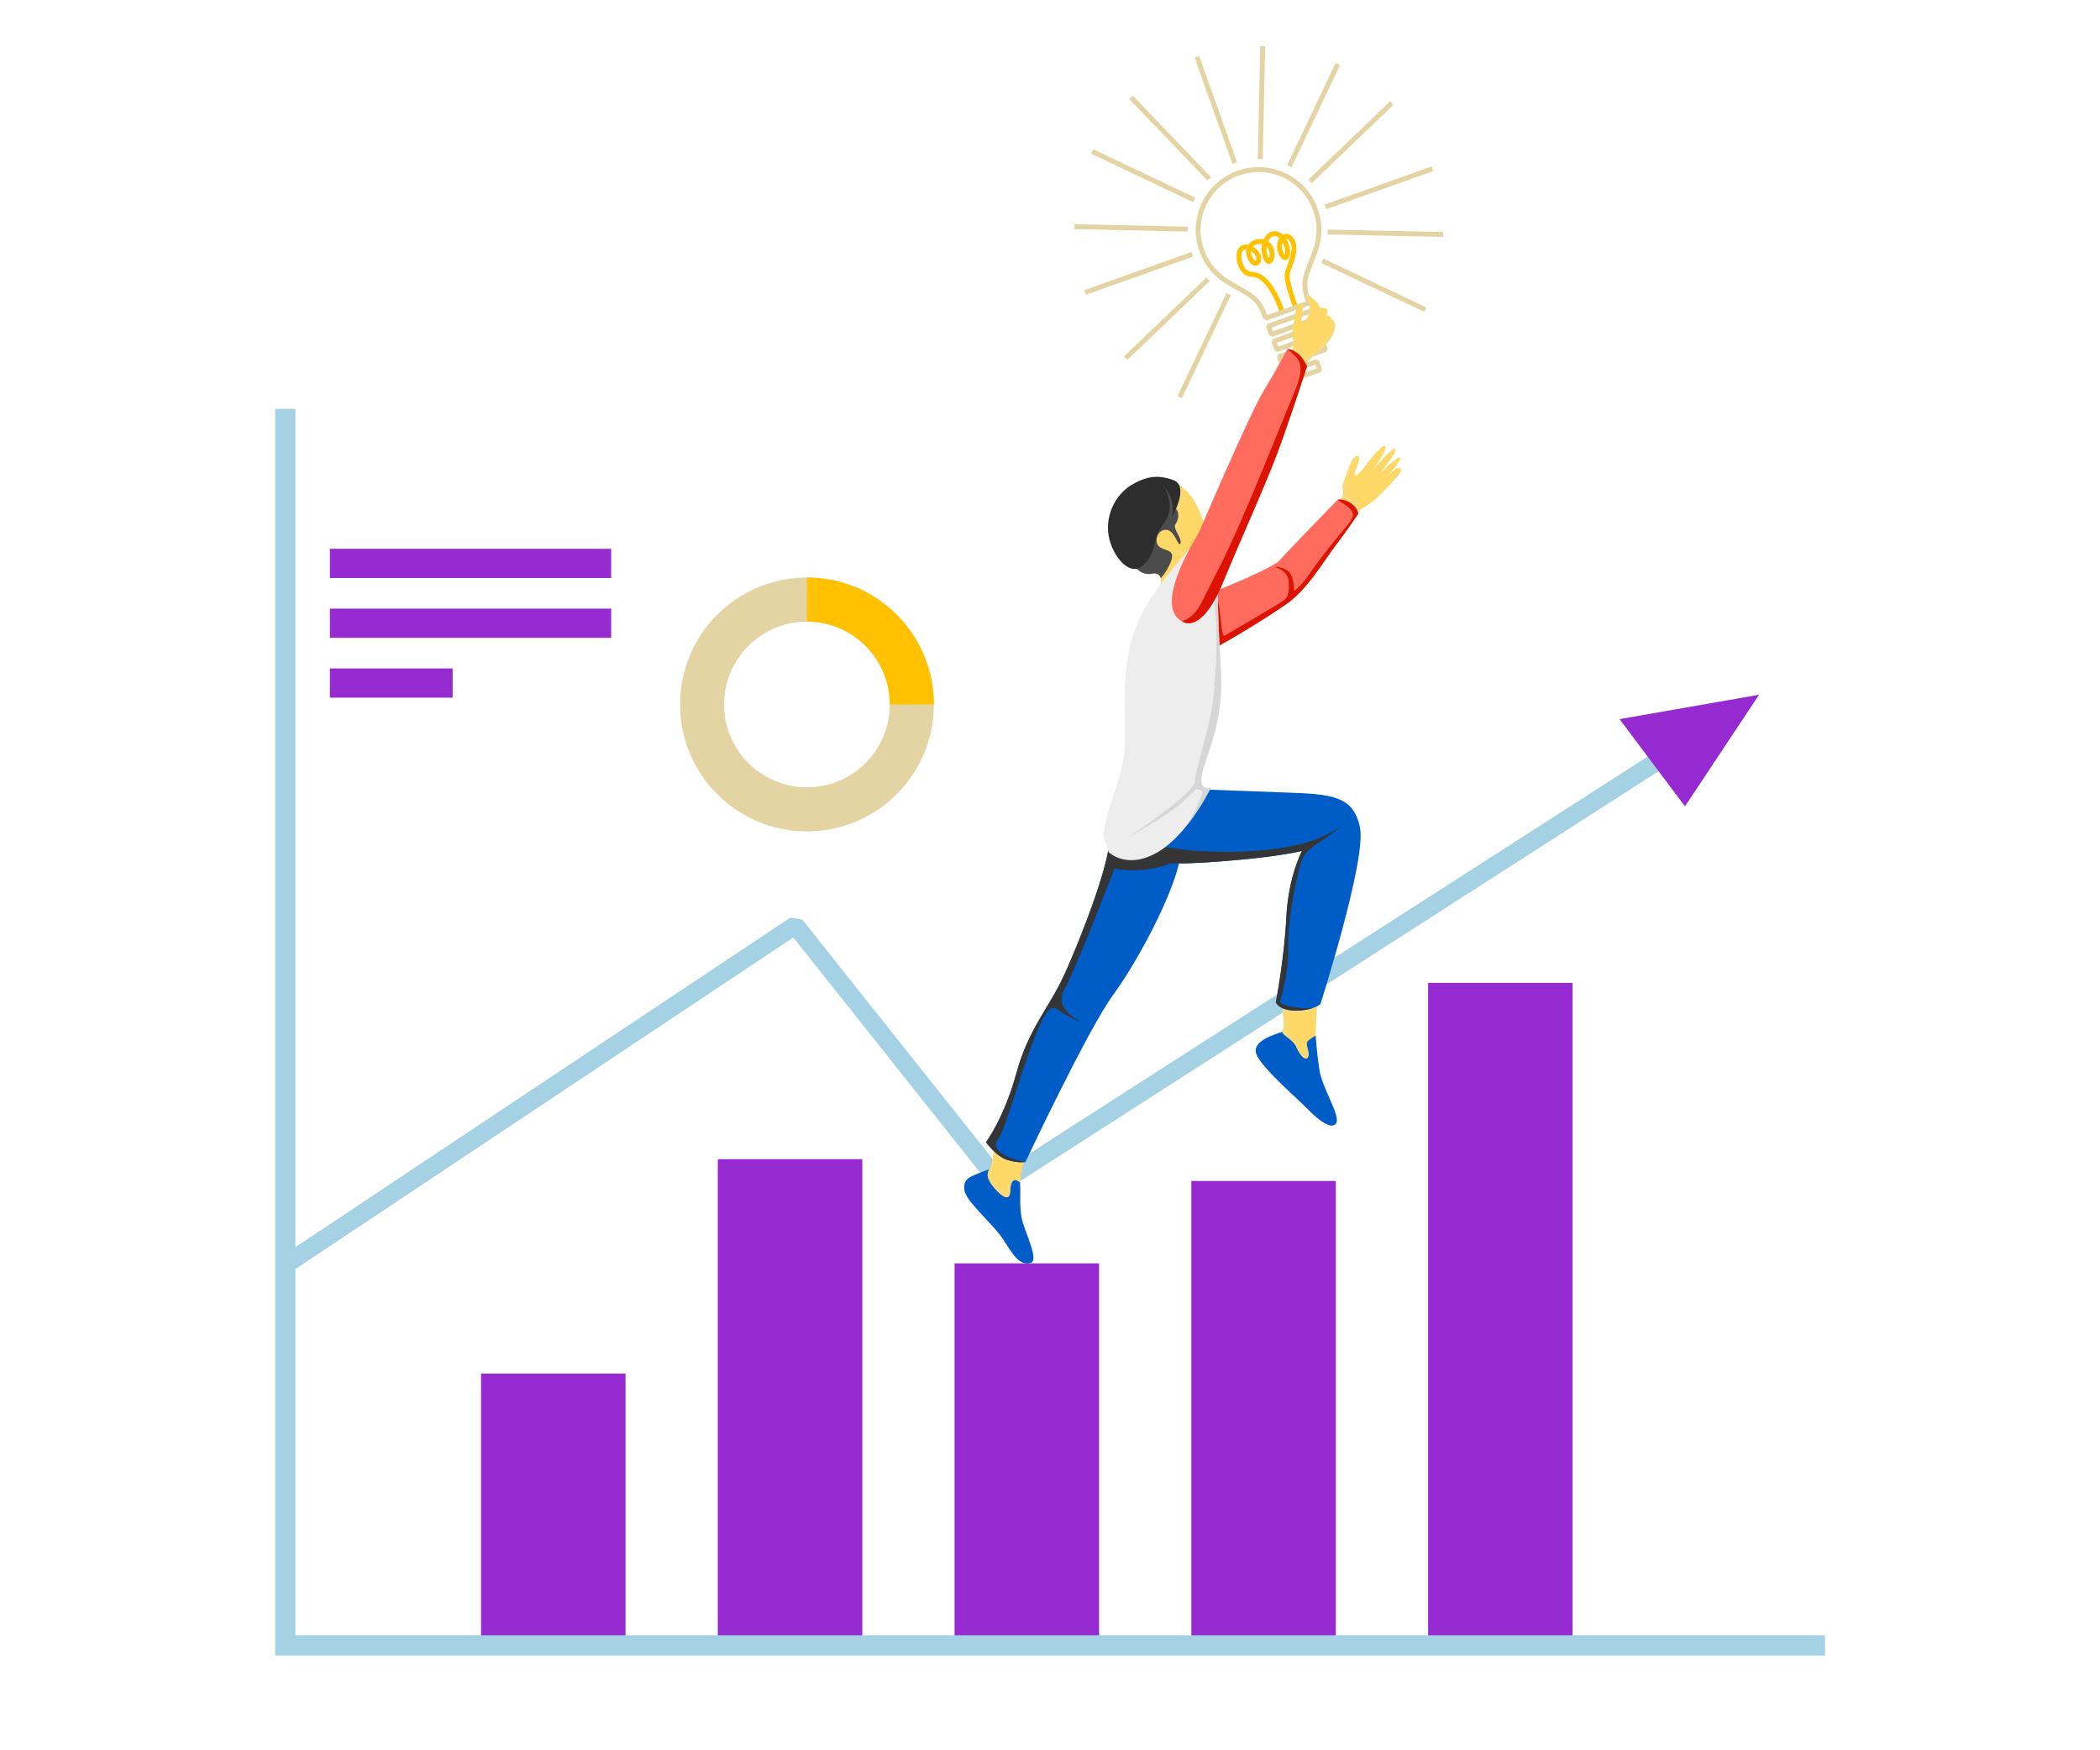 <svg xmlns="http://www.w3.org/2000/svg" enable-background="new 0 0 3000 2500" viewBox="0 0 3000 2500" id="Businessgrowth"><g fill="#962ad1" class="color000000 svgShape"><rect width="3000" height="2500" fill="#ffffff" class="colorffffff svgShape"></rect></g><g fill="#962ad1" class="color000000 svgShape"><rect width="206.414" height="388.303" x="687.208" y="1961.914" fill="#962AD1" class="colora4d1e4 svgShape"></rect><rect width="206.417" height="694.489" x="1025.441" y="1655.728" fill="#962AD1" class="colora4d1e4 svgShape"></rect><rect width="206.421" height="545.715" x="1363.68" y="1804.502" fill="#962AD1" class="colora4d1e4 svgShape"></rect><rect width="206.416" height="663.413" x="1701.918" y="1686.804" fill="#962AD1" class="colora4d1e4 svgShape"></rect><rect width="206.419" height="946.345" x="2040.155" y="1403.872" fill="#962AD1" class="colora4d1e4 svgShape"></rect><g fill="#962ad1" class="color000000 svgShape"><rect width="401.817" height="41.733" x="471.282" y="783.853" fill="#962AD1" class="colora4d1e4 svgShape"></rect><rect width="401.817" height="41.736" x="471.282" y="869.304" fill="#962AD1" class="colora4d1e4 svgShape"></rect><rect width="175.327" height="41.737" x="471.282" y="954.758" fill="#962AD1" class="colora4d1e4 svgShape"></rect></g><g fill="#962ad1" class="color000000 svgShape"><polyline fill="none" stroke="#A4D1E4" stroke-linejoin="bevel" stroke-miterlimit="10" stroke-width="26" points="410.821 1804.502 1136.003 1321.606 1428.77 1689.975 2454.489 1031.442"></polyline><polygon fill="#962AD1" points="2313.66 1027.188 2513 992.313 2407.077 1151.739" class="colora4d1e4 svgShape"></polygon></g><g fill="#962ad1" class="color000000 svgShape"><path fill="none" stroke="#ffc100" stroke-miterlimit="10" stroke-width="7" d="M1831.984,446
			c-11.192-31.427-25.672-54.209-44.854-54.449c-19.182-0.241-25.358-46.401-2.417-37.596c22.938,8.804,11.634,33.074,2.238,16.617
			c-9.396-16.457,2.76-27.956,17.001-25.194c22.577,4.38,11.055,44.025,3.523,20.891c-7.531-23.135,10.729-42.368,23.893-27.252
			c13.166,15.115,8.392,39.449-0.561,24.248c-8.948-15.203,3.848-34.877,13.921-21.49c10.07,13.387-2.55,36.537-5.587,47.873
			c-3.033,11.337,11.986,49.535,11.986,49.535" class="colorStrokeffce00 svgStroke"></path><rect width="65.418" height="12.696" x="1812.332" y="454.396" fill="none" stroke="#e4d4a4" stroke-linejoin="bevel" stroke-miterlimit="10" stroke-width="7" transform="rotate(-19.604 1844.942 460.749)" class="colorStrokea4d1e4 svgStroke"></rect><rect width="65.417" height="12.696" x="1820.051" y="476.072" fill="none" stroke="#e4d4a4" stroke-linejoin="bevel" stroke-miterlimit="10" stroke-width="7" transform="rotate(-19.604 1852.755 482.432)" class="colorStrokea4d1e4 svgStroke"></rect><rect width="65.42" height="12.695" x="1827.847" y="497.961" fill="none" stroke="#e4d4a4" stroke-linejoin="bevel" stroke-miterlimit="10" stroke-width="7" transform="rotate(-19.604 1860.547 504.32)" class="colorStrokea4d1e4 svgStroke"></rect><rect width="30.267" height="12.696" x="1853.668" y="521.116" fill="none" stroke="#e4d4a4" stroke-linejoin="bevel" stroke-miterlimit="10" stroke-width="7" transform="rotate(-19.604 1869.007 527.499)" class="colorStrokea4d1e4 svgStroke"></rect><path fill="none" stroke="#e4d4a4" stroke-linejoin="bevel" stroke-miterlimit="10" stroke-width="7" d="M1880.062,355.128h-0.003
			c5.677-17.481,5.845-36.902-0.799-55.555c-15.993-44.906-65.359-68.342-110.261-52.352
			c-44.907,15.992-68.346,65.36-52.353,110.264c6.643,18.654,19.048,33.596,34.498,43.554h-0.003
			c0.02,0.014,0.037,0.023,0.056,0.035c1.328,0.855,2.676,1.676,4.047,2.455c32.75,19.639,41.726,19.478,52.932,50.951
			l61.471-21.892c-11.209-31.473-4.155-37.02,8.809-72.939c0.57-1.471,1.097-2.96,1.586-4.462
			C1880.045,355.167,1880.055,355.147,1880.062,355.128z" class="colorStrokea4d1e4 svgStroke"></path><g fill="#962ad1" class="color000000 svgShape"><line x1="1763.912" x2="1709.877" y1="232.938" y2="81.223" fill="none" stroke="#e4d4a4" stroke-linejoin="bevel" stroke-miterlimit="10" stroke-width="7" class="colorStrokea4d1e4 svgStroke"></line><line x1="1703.153" x2="1550.107" y1="363.234" y2="417.739" fill="none" stroke="#e4d4a4" stroke-linejoin="bevel" stroke-miterlimit="10" stroke-width="7" class="colorStrokea4d1e4 svgStroke"></line><line x1="2046.394" x2="1893.35" y1="240.992" y2="295.498" fill="none" stroke="#e4d4a4" stroke-linejoin="bevel" stroke-miterlimit="10" stroke-width="7" class="colorStrokea4d1e4 svgStroke"></line><line x1="1706.157" x2="1560.299" y1="285.642" y2="216.392" fill="none" stroke="#e4d4a4" stroke-linejoin="bevel" stroke-miterlimit="10" stroke-width="7" class="colorStrokea4d1e4 svgStroke"></line><line x1="2036.204" x2="1888.993" y1="442.34" y2="372.446" fill="none" stroke="#e4d4a4" stroke-linejoin="bevel" stroke-miterlimit="10" stroke-width="7" class="colorStrokea4d1e4 svgStroke"></line><line x1="1755.169" x2="1685.276" y1="420.108" y2="567.317" fill="none" stroke="#e4d4a4" stroke-linejoin="bevel" stroke-miterlimit="10" stroke-width="7" class="colorStrokea4d1e4 svgStroke"></line><line x1="1911.225" x2="1841.973" y1="91.413" y2="237.279" fill="none" stroke="#e4d4a4" stroke-linejoin="bevel" stroke-miterlimit="10" stroke-width="7" class="colorStrokea4d1e4 svgStroke"></line><line x1="1727.481" x2="1615.952" y1="255.552" y2="139.229" fill="none" stroke="#e4d4a4" stroke-linejoin="bevel" stroke-miterlimit="10" stroke-width="7" class="colorStrokea4d1e4 svgStroke"></line><line x1="1725.779" x2="1608.116" y1="398.848" y2="511.663" fill="none" stroke="#e4d4a4" stroke-linejoin="bevel" stroke-miterlimit="10" stroke-width="7" class="colorStrokea4d1e4 svgStroke"></line><line x1="1988.39" x2="1871.553" y1="147.068" y2="259.087" fill="none" stroke="#e4d4a4" stroke-linejoin="bevel" stroke-miterlimit="10" stroke-width="7" class="colorStrokea4d1e4 svgStroke"></line><line x1="1696.792" x2="1534.898" y1="327.23" y2="323.822" fill="none" stroke="#e4d4a4" stroke-linejoin="bevel" stroke-miterlimit="10" stroke-width="7" class="colorStrokea4d1e4 svgStroke"></line><line x1="2061.602" x2="1896.499" y1="334.908" y2="331.433" fill="none" stroke="#e4d4a4" stroke-linejoin="bevel" stroke-miterlimit="10" stroke-width="7" class="colorStrokea4d1e4 svgStroke"></line><line x1="1803.795" x2="1800.403" y1="66.014" y2="227.096" fill="none" stroke="#e4d4a4" stroke-linejoin="bevel" stroke-miterlimit="10" stroke-width="7" class="colorStrokea4d1e4 svgStroke"></line></g><path fill="none" stroke="#e4d4a4" stroke-linejoin="bevel" stroke-miterlimit="10" stroke-width="7" d="M1897.822,330.027" class="colorStrokea4d1e4 svgStroke"></path></g><g fill="#962ad1" class="color000000 svgShape"><path fill="#f9da7a" d="M1882.616,440.94c2.865-1.74,9.472-0.825,9.472-0.825l2.913,11.026c0,0,5.229,2.947,8.083,5.242
			c2.854,2.295,3.84,4.282,3.84,4.282s-5.205,4.711-5.577,4.898c-0.372,0.185-4.341,1.364-7.815,0.496
			c-3.472-0.868-5.332-0.434-6.387-1.799C1886.089,462.896,1882.616,440.94,1882.616,440.94z" class="colorf9ba7a svgShape"></path><g fill="#962ad1" class="color000000 svgShape"><g fill="#962ad1" class="color000000 svgShape"><path fill="#fdd866" d="M1929.639,661.476c3.099-8.611,9.512-12.645,11.646-9.118c0.061,0.088,0.107,0.19,0.161,0.296
					c1.952,4.031-6.986,21.976-6.333,25.096c0.646,3.129,6.794-1.093,13.365-9.669c6.568-8.566,25.996-34.606,30.332-30.893
					c4.184,3.588-16.057,32.358-17.412,34.283c1.609-1.956,28.213-34.174,31.838-30.189c3.592,3.937-20.949,33.67-22.999,36.159
					c2.146-2.186,26.785-27.207,29.934-23.639c2.793,3.166-15.139,23.028-20.662,29.011c3.88-4.082,13.787-14.154,17.284-14.29
					c4.38-0.17,7.816,1.563,1.452,9.601c-6.365,8.039-31.521,34.551-39.289,39.789c-5.435,3.667-10.244,6.265-15.05,9.897
					c-2.059,1.548-4.108,3.292-6.204,5.379c0,0-9.359-0.592-17.605-2.454c-6.079-1.384-11.554-3.461-12.192-6.502
					c-0.272-1.209,0.212-2.553,1.708-4.073c10.433-10.583,9.931-15.706,8.581-22.388
					C1916.852,691.093,1926.458,670.333,1929.639,661.476z" class="colorffd788 svgShape"></path></g></g><path fill="#f9da7a" d="M1929.639,661.476c3.099-8.611,9.512-12.645,11.646-9.118c-1.367,0.604-2.744,1.448-4.049,2.635
			c-6.274,5.748-12.163,22.97-12.491,32.589c-0.319,9.623-0.629,20.133-0.629,20.133s15.085,2.232,19.785,20.081l0.005,0.013
			c-2.059,1.548-4.108,3.292-6.204,5.379c0,0-9.359-0.592-17.605-2.454c-3.345-1.559-6.877-3.349-10.525-5.395
			c-0.595-0.334-1.157-0.699-1.667-1.108c-0.272-1.209,0.212-2.553,1.708-4.073c10.433-10.583,9.931-15.706,8.581-22.388
			C1916.852,691.093,1926.458,670.333,1929.639,661.476z" class="colorf9ba7a svgShape"></path><g fill="#962ad1" class="color000000 svgShape"><path fill="#ff6b5d" d="M1940.34,733.782c0,0-16.709,24.828-33.203,46.442c-16.502,21.613-40.06,62.706-70.615,83.456
				c-24.282,16.502-68.739,44.993-111.589,67.43c-4.198,2.183-8.386,4.326-12.533,6.391c-6.779,3.364-13.456,6.529-19.937,9.427
				l20.224-44.894l24.689-54.796l1.816-4.02c0,0,79.12-31.705,88.715-42.82c9.606-11.114,83.141-86.67,83.141-86.67
				s7.917-1.896,18.139,4.694c6.303,4.058,9.071,8.96,10.271,12.116C1940.203,732.501,1940.34,733.782,1940.34,733.782z" class="colorff0000 svgShape"></path></g><path fill="#db1300" d="M1940.34,733.782c0,0-16.709,24.828-33.203,46.442c-16.502,21.613-40.06,62.706-70.615,83.456
			c-24.282,16.502-68.739,44.993-111.589,67.43l-12.246-29.076l24.689-54.796c8.188,26.435,6.153,64.71,12.593,60.522
			c6.62-4.307,79.389-45.985,85.343-51.274c5.954-5.29,6.947-13.893,5.298-28.113c-1.657-14.23-19.518-18.527-19.518-18.527
			s4.635-1.985,16.541,4.039c11.909,6.023,10.917,30.366,10.917,30.366s9.587-5.955,22.486-25.146
			c12.9-19.183,39.863-52.922,54.837-70.288c14.964-17.366,3.384-22.328-14.825-35.089c0,0,7.917-1.896,18.139,4.694
			c6.303,4.058,9.071,8.96,10.271,12.116C1940.203,732.501,1940.34,733.782,1940.34,733.782z" class="colordb0000 svgShape"></path><path fill="#fdd866" d="M1885.534,444.97c-0.159,0.804-0.397,1.508-0.635,2.104c-0.477,1.181-0.983,1.915-1.102,2.074
			c-0.01,0.02-0.02,0.03-0.02,0.03s-9.052,1.27-12.594-2.213c-0.219-0.199,0.738-3.083,0.68-3.391
			c-1.689-8.849-3.964-22.152-2.723-22.152c1.239,0,3.534,3.119,10.291,8.687C1886.002,435.515,1886.279,441.447,1885.534,444.97z" class="colorffd788 svgShape"></path><g fill="#962ad1" class="color000000 svgShape"><path fill="#005dc7" d="M1413.27,1670.103c-30.051,11.155-37.246,12.881-35.518,29.568c1.727,16.69,41.147,48.055,56.396,72.225
				c15.251,24.169,22.732,34.815,37.407,32.227c14.675-2.59-8.632-45.751-12.085-64.742c-3.453-18.988-1.15-34.049-2.302-50.354
				c-1.151-16.303-15.154-25.128-15.154-25.128L1413.27,1670.103z" class="color515151 svgShape"></path></g><g fill="#962ad1" class="color000000 svgShape"><path fill="#fdd866" d="M1465.514,1650.758c-1.351,2.482-2.601,6.521-3.692,11.074c-2.849,11.859-4.654,27.191-4.654,27.191
				s0,0-1.777-1.182c-0.009-0.01-0.029-0.021-0.038-0.029c-0.617-0.408-1.419-0.953-2.502-1.668
				c-4.317-2.877-9.495,0.863-9.784,15.541c-0.287,14.676-11.798,8.056-23.013-5.468c-11.223-13.526-10.647-19.847-5.756-27.905
				c4.894-8.058,5.756-31.08,5.756-31.08S1470.406,1641.837,1465.514,1650.758z" class="colorffd788 svgShape"></path></g><path fill="#f9da7a" d="M1465.514,1650.758c-1.351,2.482-2.601,6.521-3.692,11.074c-0.447,0.207-0.705,0.318-0.705,0.318
			c-17.237,2.6-36.965-9.805-38.831-11.174c-1.855-1.36,0.497,6.709-2.977,14.766c-3.473,8.059-1.856,15.629,1.617,22.705
			c3.474,7.065,14.369,14.756,17.485,13.894c3.106-0.874,1.736-13.894,5.468-16.87c3.691-2.967,8.355-0.606,11.472,2.342
			c-0.617-0.408-1.419-0.953-2.502-1.668c-4.317-2.877-9.495,0.863-9.784,15.541c-0.287,14.676-11.798,8.056-23.013-5.468
			c-11.223-13.526-10.647-19.847-5.756-27.905c4.894-8.058,5.756-31.08,5.756-31.08S1470.406,1641.837,1465.514,1650.758z" class="colorf9ba7a svgShape"></path><g fill="#962ad1" class="color000000 svgShape"><path fill="#005dc7" d="M1590.676,1420.346c-36.825,50.133-125.739,239.333-125.739,239.333s-8.634,2.015-25.038-2.588
				c-16.392-4.606-31.358-25.613-31.358-25.613s25.802-34.147,43.444-98.6c17.654-64.454,46.81-92.844,69.059-141.946
				c22.257-49.111,59.085-143.493,63.688-186.461l5.251-9.458l16.233-29.235c0,0,78.843-3.89,81.144,42.146
				C1689.664,1253.96,1627.512,1370.213,1590.676,1420.346z" class="color515151 svgShape"></path></g><path fill="#353535" d="M1682.865,1228.646c-48.128,22.792-90.8,11.876-90.8,11.876s-53.091,138.858-71.449,172.382
			c-16.851,30.771,24.66,47.095,31.605,49.576c-4.424-1.508-22.793-8.02-34.086-15.551c-12.9-8.603-15.551-12.9-26.465,5.289
			c-10.916,18.2-25.137,60.702-38.534,101.388c-13.396,40.687-19.648,62.808-28.281,74.922c-8.634,12.118,8.712,25.585,40.081,31.15
			c0,0-8.634,2.015-25.038-2.588c-16.392-4.606-31.358-25.613-31.358-25.613s25.802-34.147,43.444-98.6
			c17.654-64.454,46.81-92.844,69.059-141.946c22.257-49.111,59.085-143.493,63.688-186.461l5.251-9.458l16.233-4.436
			L1682.865,1228.646z" class="color353535 svgShape"></path><g fill="#962ad1" class="color000000 svgShape"><path fill="#005dc7" d="M1832.02,1473.602c-11.722,4.415-44.718,13.238-37.044,32.613c7.673,19.374,61.192,65.41,74.237,79.033
				c13.045,13.619,33.665,29.828,39.71,18.895c6.041-10.935-19.857-49.78-23.884-75.101c-4.03-25.321-5.468-49.779-5.468-49.779
				l-35.104-5.661H1832.02z" class="color515151 svgShape"></path></g><g fill="#962ad1" class="color000000 svgShape"><path fill="#fdd866" d="M1883.023,1425.744c-0.446,2.54-0.834,5.576-1.181,8.894c-0.199,1.982-0.387,4.077-0.565,6.22
				c-1.38,17.396-1.708,38.403-1.708,38.403s-5.755,2.591-10.935,7.483c-1.775,1.676-1.965,4.138-1.558,6.905
				c0.743,5.309,3.642,11.771,1.558,16.116c-3.165,6.619-11.513-2.303-16.682-14.389c-5.181-12.087-22.734-17.267-19.57-23.021
				c3.168-5.757,0.576-14.966,0-36.828C1832.383,1435.527,1885.901,1409.341,1883.023,1425.744z" class="colorffd788 svgShape"></path></g><path fill="#f9da7a" d="M1838.288,1447.426c0,0,1.331,18.687,0.834,23.32c-0.495,4.634,6.778,6.123,10.083,14.221
			c3.313,8.105,8.932,15.55,13.236,18.031c3.057,1.768,3.692-5.259,4.636-9.349c0.743,5.309,3.642,11.771,1.558,16.116
			c-3.165,6.619-11.513-2.303-16.682-14.389c-5.181-12.087-22.734-17.267-19.57-23.021c3.168-5.757,0.576-14.966,0-36.828h46.93
			l2.53-0.89c-0.199,1.982-0.387,4.077-0.565,6.22C1865.241,1449.58,1838.288,1447.426,1838.288,1447.426z" class="colorf9ba7a svgShape"></path><g fill="#962ad1" class="color000000 svgShape"><path fill="#005dc7" d="M1886.287,1434.277c0,0-3.495,3.106-11.213,5.706c-0.012,0-0.012,0-0.021,0
				c-5.587,1.887-13.387,3.505-23.678,3.505c-24.56,0-28.778-11.889-28.778-11.889s12.089-61.387,14.964-120.66
				c2.878-59.283,22.448-95.532,22.448-95.532s-29.353,7.481-95.533,13.239c-64.215,5.585-111.628,8.463-154.35-6.292
				c-1.31-0.448-2.61-0.915-3.91-1.399l109.923-93.598c0,0,54.094,2.302,119.695,4.603c65.604,2.303,97.837,4.029,107.036,50.362
				C1952.078,1228.654,1886.287,1434.277,1886.287,1434.277z" class="color515151 svgShape"></path></g><path fill="#353535" d="M1855.205,1244.492c-5.953,25.474-15.878,72.442-14.884,108.165c0.992,35.725-9.903,70.458-11.582,77.403
			c-1.677,6.947,32.759,11.243,46.313,9.924c-5.587,1.887-13.387,3.505-23.678,3.505c-24.56,0-28.778-11.889-28.778-11.889
			s12.089-61.387,14.964-120.66c2.878-59.283,22.448-95.532,22.448-95.532s-29.353,7.481-95.533,13.239
			c-64.215,5.585-111.628,8.463-154.35-6.292c-0.467-0.915-0.773-1.399-0.922-1.399c-2.988,0,49.845-12.187,49.845-12.187
			c66.488,12.9,151.829,8.931,197.806-2.65c30.712-7.729,53.01-21.067,64.432-29.064c-7.364,5.558-18.874,14.002-32.341,23.111
			C1865.456,1216.041,1861.159,1219.018,1855.205,1244.492z" class="color353535 svgShape"></path><g fill="#962ad1" class="color000000 svgShape"><path fill="#fdd866" d="M1904.925,475.513c-3.831,9.339-11.026,16.592-13.943,19.61c-6.509,6.738-20.89,15.203-28.996,30.415
				c0,0-29.354-4.525-21.335-17.039c3.84-6.004,6.072-10.479,7.035-14.21c1.062-4.049,0.655-7.214-0.744-10.469
				c-2.688-6.252,2.423-28.549,3.711-37.868c1.291-9.309,6.997-14.618,9.736-11.075c2.729,3.542-2.302,22.943-1.021,25.87
				c1.278,2.928,6.418-2.47,11.073-12.216c0.229-0.476,0.476-1.002,0.744-1.567c1.926-4.04,4.853-10.202,8.019-16.245
				c6.568,5.409,7.076,10.728,6.331,14.25c-0.893,2.203-1.548,3.731-1.736,4.178c0.148-0.288,0.526-1.013,1.102-2.074
				c0.792-1.499,1.965-3.672,3.364-6.203c6.41-2.46,9.684,1.23,7.392,8.464c-1.091,2.153-1.855,3.602-2.044,3.96
				c0.16-0.239,0.656-1.013,1.39-2.154c0,0,0.011,0,0.011-0.01c0.406-0.139,10.855-1.925,5.299,11.064c0,0,1.439-1.369,3.026-2.144
				h0.01C1906.354,458.584,1909.866,459.27,1904.925,475.513z" class="colorffd788 svgShape"></path></g><path fill="#f9da7a" d="M1904.925,475.513c-3.831,9.339-11.026,16.592-13.943,19.61c-6.509,6.738-20.89,15.203-28.996,30.415
			c0,0-29.354-4.525-21.335-17.039c3.84-6.004,6.072-10.479,7.035-14.21c8.138,3.086,12.483,8.802,15.333,14.131
			c2.847,5.329,24.807-13.268,32.876-25.305c8.047-12.027,12.652-21.425,7.452-23.063
			C1906.354,458.584,1909.866,459.27,1904.925,475.513z" class="colorf9ba7a svgShape"></path><g fill="#962ad1" class="color000000 svgShape"><path fill="#fdd866" d="M1658.591,825.639c-0.147,13.689-3.889,21.603-3.889,21.603l26.472-25.61
				c0,0,29.398-23.834,19.807-35.343c-9.592-11.51-34.912-2.686-36.447,0c-1.534,2.685-1.919,4.796-1.919,6.713
				C1662.614,794.921,1658.591,825.639,1658.591,825.639z" class="colorffd788 svgShape"></path></g><g fill="#962ad1" class="color000000 svgShape"><path fill="#f9da7a" d="M1718.938,781.891c-1.548,2.253-3.542,4.208-6.112,5.646c-15.392,8.633-32.945,1.727-32.945,1.727
				s-3.306,3.741-15.967,0.288c-12.663-3.454-27.776-23.311-27.776-23.311l36.261-62.726l7.482-11.938
				c0.267,0.11,0.535,0.218,0.803,0.338c18.934,8.187,30.048,30.068,35.021,44.258c5.03,14.389,7.193,15.967,7.193,15.967
				S1726.59,770.697,1718.938,781.891z" class="colorf9ba7a svgShape"></path></g><g fill="#962ad1" class="color000000 svgShape"><path fill="#fdd866" d="M1718.938,781.891c-0.834,0.714-1.757,1.36-2.769,1.925c-15.391,8.634-32.944,1.727-32.944,1.727
				s-3.306,3.741-15.968,0.288c-12.663-3.454-27.768-23.31-27.768-23.31l36.262-62.727l4.932-7.878
				c18.934,8.187,30.048,30.068,35.021,44.258c5.03,14.389,7.193,15.967,7.193,15.967S1726.59,770.697,1718.938,781.891z" class="colorffd788 svgShape"></path></g><path fill="#f9da7a" d="M1689.191,696.82c8.252,18.427-4.921,25.202-4.053,31.032c0.869,5.83,4.36,8.931-0.053,17.366
			c-4.411,8.435,1.287,17.559-1.063,22.576c-2.351,5.017-22.204-23.196-22.204-23.196l-1.181-59.477l19.326,6.139
			C1679.964,691.26,1686.793,691.465,1689.191,696.82z" class="colorf9ba7a svgShape"></path><g fill="#962ad1" class="color000000 svgShape"><path fill="#4c4c4c" d="M1679.016,725.383c7.481,8.346,3.74,17.84,0,23.883c-3.739,6.042,10.513,20.717,7.271,27.048
				c-3.241,6.33-7.56-18.991-20.218-19.566c-12.661-0.576-18.129,16.977-10.07,23.882c8.057,6.907,21.048,3.741,18.004,17.265
				c-3.042,13.524-15.795,28.198-15.795,28.198s-1.347-8.919-12.569-6.617c-11.222,2.302-23.02-4.029-29.061-18.128
				c-6.044-14.099,22.442-119.412,39.898-116.151c17.457,3.261,22.062,23.978,22.062,23.978L1679.016,725.383z" class="color4c4c4c svgShape"></path></g><g fill="#962ad1" class="color000000 svgShape"><path fill="#ededed" d="M1729.933,1124.487c-0.299,0.647-12.583,26.358-32.401,51.901c-12.066,15.54-26.912,31.02-43.545,40.744
				c-44.316,25.902-70.217,0-70.217,0s0,0-6.322-18.992c-6.33-18.994,25.892-85.75,28.769-124.302
				c2.878-38.562-4.028-91.504,6.906-145.596c10.937-54.093,42.582-94.382,86.414-144.485l39.614,32.836c0,0,0,7.563,0.179,20.135
				c0.348,24.61,1.38,68.422,4.426,112.234c4.604,66.18-9.397,102.431-23.211,143.87
				C1706.93,1133.676,1729.297,1124.745,1729.933,1124.487z" class="colorededed svgShape"></path></g><path fill="#d6d6d6" d="M1729.933,1124.487c-0.299,0.647-12.583,26.358-32.401,51.901c10.37-19.789,18.171-37.82,19.569-41.551
			c2.977-7.939-8.436-7.481-8.436-7.481s-4.465,4.504-21.245,19.885c-16.383,15.025-75.468,48.983-78.216,50.551
			c3.363-2.233,97.16-64.444,97.805-81.979c0.665-17.862,23.16-81.372,26.465-121.065c3.306-39.694,7.96-86.722,0-144.219
			l5.855-13.803c0.348,24.61,1.38,68.422,4.426,112.234c4.604,66.18-9.397,102.431-23.211,143.87
			C1706.93,1133.676,1729.297,1124.745,1729.933,1124.487z" class="colord6d6d6 svgShape"></path><g fill="#962ad1" class="color000000 svgShape"><path fill="#ff6b5d" d="M1867.193,523.177c0,0-24.451,75.884-42.294,123.655c-17.844,47.762-57.546,135.237-77.115,183.575
				c-17.931,44.307-39.733,67.826-59.204,57.257c-1.767-0.962-3.521-2.203-5.249-3.741c-20.72-18.408-5.18-66.18,29.354-123.15
				c0,0,71.191-167.091,91.911-201.327c20.711-34.245,34.663-61.148,34.663-61.148s7.343,0.565,15.609,7.394
				C1861.588,511.228,1867.193,523.177,1867.193,523.177z" class="colorff0000 svgShape"></path></g><g fill="#962ad1" class="color000000 svgShape"><path fill="#2d2d2d" d="M1621.755,689.607c-31.708,16.145-44.887,52.753-36.542,82.102c8.345,29.35,30.5,49.492,45.75,37.407
				c15.25-12.085,17.553-27.623,21.293-42.586c3.742-14.962,20.43-24.745,18.704-45.462c-1.728-20.718-10.323-27.335-10.323-27.335
				s20.438,15.25,13.365,45.462c0,0,25.732-44.311,2.712-53.231C1653.695,677.043,1637.581,681.551,1621.755,689.607z" class="color2d2d2d svgShape"></path></g><path fill="#db1300" d="M1867.193,523.177c0,0-24.451,75.884-42.294,123.655c-17.844,47.762-57.546,135.237-77.115,183.575
			c-17.931,44.307-39.733,67.826-59.204,57.257c23.976-10.38,24.551-21.801,52.168-74.981
			c33.741-64.969,86.672-200.979,106.52-247.947c19.846-46.968,9.259-50.282-8.009-66.438c0,0,7.343,0.565,15.609,7.394
			C1861.588,511.228,1867.193,523.177,1867.193,523.177z" class="colordb0000 svgShape"></path></g><polyline fill="none" stroke="#A4D1E4" stroke-miterlimit="10" stroke-width="29" points="2607.141 2350.217 407.544 2350.217 407.544 584.019"></polyline><g fill="#962ad1" class="color000000 svgShape"><path fill="none" stroke="#e4d4a4" stroke-miterlimit="10" stroke-width="63" d="M1302.628,1006.2
			c0,82.74-67.074,149.814-149.814,149.814S1003,1088.94,1003,1006.2s67.074-149.814,149.814-149.814
			c37.236,0,71.3,13.585,97.505,36.069C1282.342,919.931,1302.628,960.696,1302.628,1006.2z" class="colorStrokea4d1e4 svgStroke"></path><path fill="none" stroke="#ffc100" stroke-miterlimit="10" stroke-width="63" d="M1152.814,856.386
			c37.236,0,71.3,13.585,97.505,36.069c32.022,27.476,52.309,68.241,52.309,113.745" class="colorStrokeffce00 svgStroke"></path></g></g></svg>